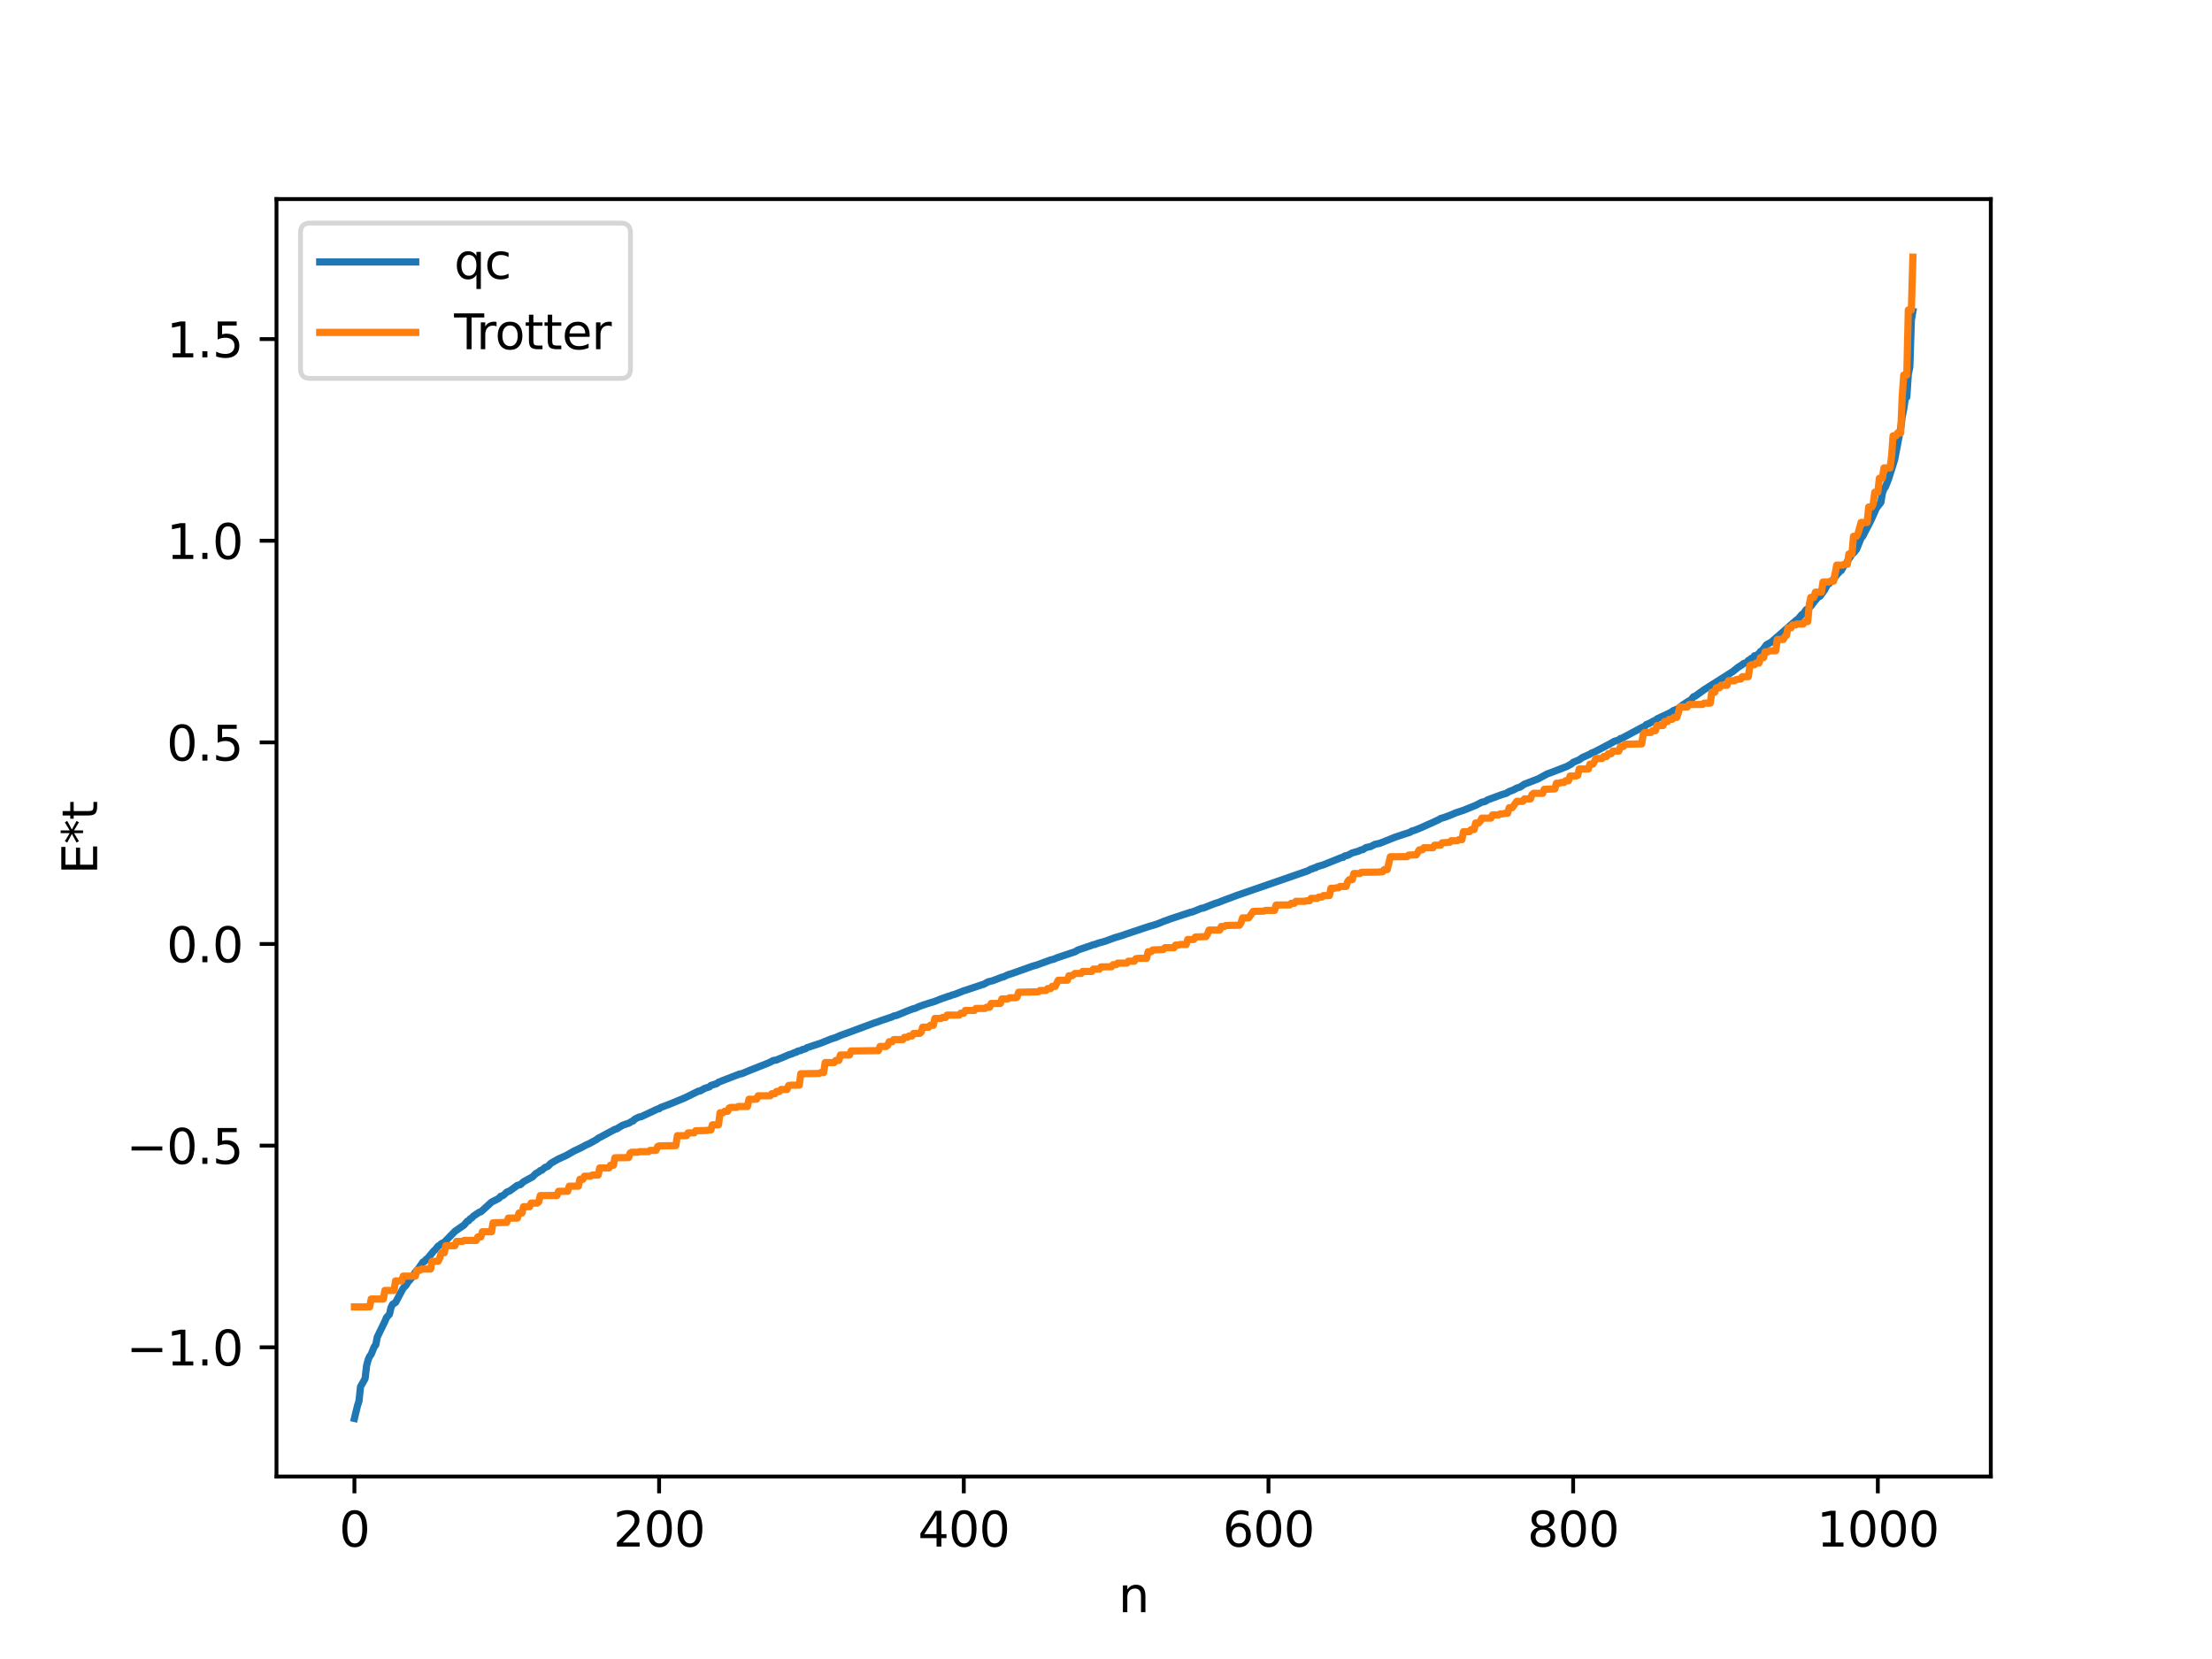 <?xml version="1.0" encoding="utf-8" standalone="no"?>
<!DOCTYPE svg PUBLIC "-//W3C//DTD SVG 1.1//EN"
  "http://www.w3.org/Graphics/SVG/1.1/DTD/svg11.dtd">
<svg xmlns:xlink="http://www.w3.org/1999/xlink" width="460.8pt" height="345.6pt" viewBox="0 0 460.8 345.6" xmlns="http://www.w3.org/2000/svg" version="1.1">
 <defs>
  <style type="text/css">*{stroke-linejoin: round; stroke-linecap: butt}</style>
 </defs>
 <g id="figure_1">
  <g id="patch_1">
   <path d="M 0 345.6 
L 460.8 345.6 
L 460.8 0 
L 0 0 
z
" style="fill: #ffffff"/>
  </g>
  <g id="axes_1">
   <g id="patch_2">
    <path d="M 57.6 307.584 
L 414.72 307.584 
L 414.72 41.472 
L 57.6 41.472 
z
" style="fill: #ffffff"/>
   </g>
   <g id="matplotlib.axis_1">
    <g id="xtick_1">
     <g id="line2d_1">
      <defs>
       <path id="m8c53fc6293" d="M 0 0 
L 0 3.5 
" style="stroke: #000000; stroke-width: 0.8"/>
      </defs>
      <g>
       <use xlink:href="#m8c53fc6293" x="73.833" y="307.584" style="stroke: #000000; stroke-width: 0.8"/>
      </g>
     </g>
     <g id="text_1">
      <!-- 0 -->
      <g transform="translate(70.651 322.182) scale(0.1 -0.1)">
       <defs>
        <path id="DejaVuSans-30" d="M 2034 4250 
Q 1547 4250 1301 3770 
Q 1056 3291 1056 2328 
Q 1056 1369 1301 889 
Q 1547 409 2034 409 
Q 2525 409 2770 889 
Q 3016 1369 3016 2328 
Q 3016 3291 2770 3770 
Q 2525 4250 2034 4250 
z
M 2034 4750 
Q 2819 4750 3233 4129 
Q 3647 3509 3647 2328 
Q 3647 1150 3233 529 
Q 2819 -91 2034 -91 
Q 1250 -91 836 529 
Q 422 1150 422 2328 
Q 422 3509 836 4129 
Q 1250 4750 2034 4750 
z
" transform="scale(0.016)"/>
       </defs>
       <use xlink:href="#DejaVuSans-30"/>
      </g>
     </g>
    </g>
    <g id="xtick_2">
     <g id="line2d_2">
      <g>
       <use xlink:href="#m8c53fc6293" x="137.304" y="307.584" style="stroke: #000000; stroke-width: 0.8"/>
      </g>
     </g>
     <g id="text_2">
      <!-- 200 -->
      <g transform="translate(127.76 322.182) scale(0.1 -0.1)">
       <defs>
        <path id="DejaVuSans-32" d="M 1228 531 
L 3431 531 
L 3431 0 
L 469 0 
L 469 531 
Q 828 903 1448 1529 
Q 2069 2156 2228 2338 
Q 2531 2678 2651 2914 
Q 2772 3150 2772 3378 
Q 2772 3750 2511 3984 
Q 2250 4219 1831 4219 
Q 1534 4219 1204 4116 
Q 875 4013 500 3803 
L 500 4441 
Q 881 4594 1212 4672 
Q 1544 4750 1819 4750 
Q 2544 4750 2975 4387 
Q 3406 4025 3406 3419 
Q 3406 3131 3298 2873 
Q 3191 2616 2906 2266 
Q 2828 2175 2409 1742 
Q 1991 1309 1228 531 
z
" transform="scale(0.016)"/>
       </defs>
       <use xlink:href="#DejaVuSans-32"/>
       <use xlink:href="#DejaVuSans-30" x="63.623"/>
       <use xlink:href="#DejaVuSans-30" x="127.246"/>
      </g>
     </g>
    </g>
    <g id="xtick_3">
     <g id="line2d_3">
      <g>
       <use xlink:href="#m8c53fc6293" x="200.775" y="307.584" style="stroke: #000000; stroke-width: 0.8"/>
      </g>
     </g>
     <g id="text_3">
      <!-- 400 -->
      <g transform="translate(191.231 322.182) scale(0.1 -0.1)">
       <defs>
        <path id="DejaVuSans-34" d="M 2419 4116 
L 825 1625 
L 2419 1625 
L 2419 4116 
z
M 2253 4666 
L 3047 4666 
L 3047 1625 
L 3713 1625 
L 3713 1100 
L 3047 1100 
L 3047 0 
L 2419 0 
L 2419 1100 
L 313 1100 
L 313 1709 
L 2253 4666 
z
" transform="scale(0.016)"/>
       </defs>
       <use xlink:href="#DejaVuSans-34"/>
       <use xlink:href="#DejaVuSans-30" x="63.623"/>
       <use xlink:href="#DejaVuSans-30" x="127.246"/>
      </g>
     </g>
    </g>
    <g id="xtick_4">
     <g id="line2d_4">
      <g>
       <use xlink:href="#m8c53fc6293" x="264.246" y="307.584" style="stroke: #000000; stroke-width: 0.8"/>
      </g>
     </g>
     <g id="text_4">
      <!-- 600 -->
      <g transform="translate(254.702 322.182) scale(0.1 -0.1)">
       <defs>
        <path id="DejaVuSans-36" d="M 2113 2584 
Q 1688 2584 1439 2293 
Q 1191 2003 1191 1497 
Q 1191 994 1439 701 
Q 1688 409 2113 409 
Q 2538 409 2786 701 
Q 3034 994 3034 1497 
Q 3034 2003 2786 2293 
Q 2538 2584 2113 2584 
z
M 3366 4563 
L 3366 3988 
Q 3128 4100 2886 4159 
Q 2644 4219 2406 4219 
Q 1781 4219 1451 3797 
Q 1122 3375 1075 2522 
Q 1259 2794 1537 2939 
Q 1816 3084 2150 3084 
Q 2853 3084 3261 2657 
Q 3669 2231 3669 1497 
Q 3669 778 3244 343 
Q 2819 -91 2113 -91 
Q 1303 -91 875 529 
Q 447 1150 447 2328 
Q 447 3434 972 4092 
Q 1497 4750 2381 4750 
Q 2619 4750 2861 4703 
Q 3103 4656 3366 4563 
z
" transform="scale(0.016)"/>
       </defs>
       <use xlink:href="#DejaVuSans-36"/>
       <use xlink:href="#DejaVuSans-30" x="63.623"/>
       <use xlink:href="#DejaVuSans-30" x="127.246"/>
      </g>
     </g>
    </g>
    <g id="xtick_5">
     <g id="line2d_5">
      <g>
       <use xlink:href="#m8c53fc6293" x="327.717" y="307.584" style="stroke: #000000; stroke-width: 0.8"/>
      </g>
     </g>
     <g id="text_5">
      <!-- 800 -->
      <g transform="translate(318.173 322.182) scale(0.1 -0.1)">
       <defs>
        <path id="DejaVuSans-38" d="M 2034 2216 
Q 1584 2216 1326 1975 
Q 1069 1734 1069 1313 
Q 1069 891 1326 650 
Q 1584 409 2034 409 
Q 2484 409 2743 651 
Q 3003 894 3003 1313 
Q 3003 1734 2745 1975 
Q 2488 2216 2034 2216 
z
M 1403 2484 
Q 997 2584 770 2862 
Q 544 3141 544 3541 
Q 544 4100 942 4425 
Q 1341 4750 2034 4750 
Q 2731 4750 3128 4425 
Q 3525 4100 3525 3541 
Q 3525 3141 3298 2862 
Q 3072 2584 2669 2484 
Q 3125 2378 3379 2068 
Q 3634 1759 3634 1313 
Q 3634 634 3220 271 
Q 2806 -91 2034 -91 
Q 1263 -91 848 271 
Q 434 634 434 1313 
Q 434 1759 690 2068 
Q 947 2378 1403 2484 
z
M 1172 3481 
Q 1172 3119 1398 2916 
Q 1625 2713 2034 2713 
Q 2441 2713 2670 2916 
Q 2900 3119 2900 3481 
Q 2900 3844 2670 4047 
Q 2441 4250 2034 4250 
Q 1625 4250 1398 4047 
Q 1172 3844 1172 3481 
z
" transform="scale(0.016)"/>
       </defs>
       <use xlink:href="#DejaVuSans-38"/>
       <use xlink:href="#DejaVuSans-30" x="63.623"/>
       <use xlink:href="#DejaVuSans-30" x="127.246"/>
      </g>
     </g>
    </g>
    <g id="xtick_6">
     <g id="line2d_6">
      <g>
       <use xlink:href="#m8c53fc6293" x="391.188" y="307.584" style="stroke: #000000; stroke-width: 0.8"/>
      </g>
     </g>
     <g id="text_6">
      <!-- 1000 -->
      <g transform="translate(378.463 322.182) scale(0.1 -0.1)">
       <defs>
        <path id="DejaVuSans-31" d="M 794 531 
L 1825 531 
L 1825 4091 
L 703 3866 
L 703 4441 
L 1819 4666 
L 2450 4666 
L 2450 531 
L 3481 531 
L 3481 0 
L 794 0 
L 794 531 
z
" transform="scale(0.016)"/>
       </defs>
       <use xlink:href="#DejaVuSans-31"/>
       <use xlink:href="#DejaVuSans-30" x="63.623"/>
       <use xlink:href="#DejaVuSans-30" x="127.246"/>
       <use xlink:href="#DejaVuSans-30" x="190.869"/>
      </g>
     </g>
    </g>
    <g id="text_7">
     <!-- n -->
     <g transform="translate(232.991 335.861) scale(0.1 -0.1)">
      <defs>
       <path id="DejaVuSans-6e" d="M 3513 2113 
L 3513 0 
L 2938 0 
L 2938 2094 
Q 2938 2591 2744 2837 
Q 2550 3084 2163 3084 
Q 1697 3084 1428 2787 
Q 1159 2491 1159 1978 
L 1159 0 
L 581 0 
L 581 3500 
L 1159 3500 
L 1159 2956 
Q 1366 3272 1645 3428 
Q 1925 3584 2291 3584 
Q 2894 3584 3203 3211 
Q 3513 2838 3513 2113 
z
" transform="scale(0.016)"/>
      </defs>
      <use xlink:href="#DejaVuSans-6e"/>
     </g>
    </g>
   </g>
   <g id="matplotlib.axis_2">
    <g id="ytick_1">
     <g id="line2d_7">
      <defs>
       <path id="mbe77c0ec76" d="M 0 0 
L -3.5 0 
" style="stroke: #000000; stroke-width: 0.8"/>
      </defs>
      <g>
       <use xlink:href="#mbe77c0ec76" x="57.6" y="280.659" style="stroke: #000000; stroke-width: 0.8"/>
      </g>
     </g>
     <g id="text_8">
      <!-- −1.0 -->
      <g transform="translate(26.317 284.458) scale(0.1 -0.1)">
       <defs>
        <path id="DejaVuSans-2212" d="M 678 2272 
L 4684 2272 
L 4684 1741 
L 678 1741 
L 678 2272 
z
" transform="scale(0.016)"/>
        <path id="DejaVuSans-2e" d="M 684 794 
L 1344 794 
L 1344 0 
L 684 0 
L 684 794 
z
" transform="scale(0.016)"/>
       </defs>
       <use xlink:href="#DejaVuSans-2212"/>
       <use xlink:href="#DejaVuSans-31" x="83.789"/>
       <use xlink:href="#DejaVuSans-2e" x="147.412"/>
       <use xlink:href="#DejaVuSans-30" x="179.199"/>
      </g>
     </g>
    </g>
    <g id="ytick_2">
     <g id="line2d_8">
      <g>
       <use xlink:href="#mbe77c0ec76" x="57.6" y="238.655" style="stroke: #000000; stroke-width: 0.8"/>
      </g>
     </g>
     <g id="text_9">
      <!-- −0.5 -->
      <g transform="translate(26.317 242.454) scale(0.1 -0.1)">
       <defs>
        <path id="DejaVuSans-35" d="M 691 4666 
L 3169 4666 
L 3169 4134 
L 1269 4134 
L 1269 2991 
Q 1406 3038 1543 3061 
Q 1681 3084 1819 3084 
Q 2600 3084 3056 2656 
Q 3513 2228 3513 1497 
Q 3513 744 3044 326 
Q 2575 -91 1722 -91 
Q 1428 -91 1123 -41 
Q 819 9 494 109 
L 494 744 
Q 775 591 1075 516 
Q 1375 441 1709 441 
Q 2250 441 2565 725 
Q 2881 1009 2881 1497 
Q 2881 1984 2565 2268 
Q 2250 2553 1709 2553 
Q 1456 2553 1204 2497 
Q 953 2441 691 2322 
L 691 4666 
z
" transform="scale(0.016)"/>
       </defs>
       <use xlink:href="#DejaVuSans-2212"/>
       <use xlink:href="#DejaVuSans-30" x="83.789"/>
       <use xlink:href="#DejaVuSans-2e" x="147.412"/>
       <use xlink:href="#DejaVuSans-35" x="179.199"/>
      </g>
     </g>
    </g>
    <g id="ytick_3">
     <g id="line2d_9">
      <g>
       <use xlink:href="#mbe77c0ec76" x="57.6" y="196.651" style="stroke: #000000; stroke-width: 0.8"/>
      </g>
     </g>
     <g id="text_10">
      <!-- 0.0 -->
      <g transform="translate(34.697 200.45) scale(0.1 -0.1)">
       <use xlink:href="#DejaVuSans-30"/>
       <use xlink:href="#DejaVuSans-2e" x="63.623"/>
       <use xlink:href="#DejaVuSans-30" x="95.41"/>
      </g>
     </g>
    </g>
    <g id="ytick_4">
     <g id="line2d_10">
      <g>
       <use xlink:href="#mbe77c0ec76" x="57.6" y="154.647" style="stroke: #000000; stroke-width: 0.8"/>
      </g>
     </g>
     <g id="text_11">
      <!-- 0.5 -->
      <g transform="translate(34.697 158.446) scale(0.1 -0.1)">
       <use xlink:href="#DejaVuSans-30"/>
       <use xlink:href="#DejaVuSans-2e" x="63.623"/>
       <use xlink:href="#DejaVuSans-35" x="95.41"/>
      </g>
     </g>
    </g>
    <g id="ytick_5">
     <g id="line2d_11">
      <g>
       <use xlink:href="#mbe77c0ec76" x="57.6" y="112.643" style="stroke: #000000; stroke-width: 0.8"/>
      </g>
     </g>
     <g id="text_12">
      <!-- 1.0 -->
      <g transform="translate(34.697 116.442) scale(0.1 -0.1)">
       <use xlink:href="#DejaVuSans-31"/>
       <use xlink:href="#DejaVuSans-2e" x="63.623"/>
       <use xlink:href="#DejaVuSans-30" x="95.41"/>
      </g>
     </g>
    </g>
    <g id="ytick_6">
     <g id="line2d_12">
      <g>
       <use xlink:href="#mbe77c0ec76" x="57.6" y="70.639" style="stroke: #000000; stroke-width: 0.8"/>
      </g>
     </g>
     <g id="text_13">
      <!-- 1.5 -->
      <g transform="translate(34.697 74.438) scale(0.1 -0.1)">
       <use xlink:href="#DejaVuSans-31"/>
       <use xlink:href="#DejaVuSans-2e" x="63.623"/>
       <use xlink:href="#DejaVuSans-35" x="95.41"/>
      </g>
     </g>
    </g>
    <g id="text_14">
     <!-- E*t -->
     <g transform="translate(20.238 182.148) rotate(-90) scale(0.1 -0.1)">
      <defs>
       <path id="DejaVuSans-45" d="M 628 4666 
L 3578 4666 
L 3578 4134 
L 1259 4134 
L 1259 2753 
L 3481 2753 
L 3481 2222 
L 1259 2222 
L 1259 531 
L 3634 531 
L 3634 0 
L 628 0 
L 628 4666 
z
" transform="scale(0.016)"/>
       <path id="DejaVuSans-2a" d="M 3009 3897 
L 1888 3291 
L 3009 2681 
L 2828 2375 
L 1778 3009 
L 1778 1831 
L 1422 1831 
L 1422 3009 
L 372 2375 
L 191 2681 
L 1313 3291 
L 191 3897 
L 372 4206 
L 1422 3572 
L 1422 4750 
L 1778 4750 
L 1778 3572 
L 2828 4206 
L 3009 3897 
z
" transform="scale(0.016)"/>
       <path id="DejaVuSans-74" d="M 1172 4494 
L 1172 3500 
L 2356 3500 
L 2356 3053 
L 1172 3053 
L 1172 1153 
Q 1172 725 1289 603 
Q 1406 481 1766 481 
L 2356 481 
L 2356 0 
L 1766 0 
Q 1100 0 847 248 
Q 594 497 594 1153 
L 594 3053 
L 172 3053 
L 172 3500 
L 594 3500 
L 594 4494 
L 1172 4494 
z
" transform="scale(0.016)"/>
      </defs>
      <use xlink:href="#DejaVuSans-45"/>
      <use xlink:href="#DejaVuSans-2a" x="63.184"/>
      <use xlink:href="#DejaVuSans-74" x="113.184"/>
     </g>
    </g>
   </g>
   <g id="line2d_13">
    <path d="M 73.833 295.488 
L 74.467 292.871 
L 74.785 291.866 
L 75.102 288.877 
L 76.054 287.203 
L 76.372 284.473 
L 76.689 283.266 
L 77.006 282.555 
L 77.324 282.126 
L 77.958 280.554 
L 78.276 280.177 
L 78.593 278.526 
L 80.18 275.262 
L 80.497 274.492 
L 81.132 273.78 
L 81.449 272.407 
L 81.767 271.73 
L 82.401 271.324 
L 83.036 270.134 
L 83.988 268.358 
L 84.623 267.687 
L 84.94 267.146 
L 85.892 266.04 
L 86.527 264.993 
L 87.162 264.282 
L 88.114 262.903 
L 88.431 262.796 
L 88.748 262.351 
L 89.066 262.167 
L 90.335 260.624 
L 90.653 260.351 
L 91.287 259.57 
L 91.605 259.429 
L 91.922 259.087 
L 92.557 258.783 
L 94.778 256.502 
L 96.682 255.188 
L 97.317 254.424 
L 97.634 254.302 
L 97.952 253.888 
L 98.269 253.737 
L 98.586 253.367 
L 99.221 252.939 
L 99.856 252.518 
L 100.173 252.442 
L 102.395 250.423 
L 103.981 249.608 
L 104.299 249.203 
L 104.616 249.136 
L 104.934 248.947 
L 105.568 248.338 
L 106.203 248.084 
L 107.79 246.924 
L 108.424 246.773 
L 109.059 246.179 
L 110.963 245.147 
L 111.598 244.492 
L 112.233 244.137 
L 112.55 243.844 
L 112.867 243.795 
L 113.502 243.214 
L 114.137 242.966 
L 114.772 242.324 
L 116.358 241.425 
L 117.945 240.711 
L 119.532 239.803 
L 121.119 239.055 
L 122.071 238.531 
L 122.705 238.263 
L 124.292 237.387 
L 124.61 237.116 
L 125.244 236.801 
L 125.879 236.449 
L 126.514 236.113 
L 128.1 235.261 
L 128.418 235.188 
L 129.687 234.419 
L 130.639 234.083 
L 130.957 233.998 
L 131.591 233.617 
L 131.909 233.504 
L 132.226 233.131 
L 133.178 232.673 
L 133.496 232.661 
L 135.4 231.773 
L 136.986 231.025 
L 137.304 230.975 
L 137.621 230.714 
L 139.525 230.003 
L 142.699 228.687 
L 145.555 227.276 
L 145.872 227.253 
L 146.824 226.722 
L 147.777 226.421 
L 148.094 226.12 
L 149.363 225.718 
L 149.681 225.437 
L 154.124 223.713 
L 154.441 223.7 
L 156.345 222.911 
L 159.836 221.531 
L 160.471 221.251 
L 161.105 220.908 
L 161.74 220.832 
L 162.375 220.545 
L 163.01 220.299 
L 164.279 219.744 
L 164.914 219.554 
L 165.548 219.257 
L 165.866 219.209 
L 166.183 218.969 
L 166.818 218.84 
L 167.135 218.653 
L 167.77 218.504 
L 168.087 218.257 
L 170.943 217.316 
L 173.165 216.422 
L 174.117 216.125 
L 175.069 215.702 
L 176.656 215.133 
L 182.051 213.131 
L 183.003 212.815 
L 183.638 212.576 
L 185.859 211.829 
L 186.177 211.649 
L 186.811 211.517 
L 187.446 211.251 
L 189.35 210.469 
L 190.302 210.122 
L 190.62 210.065 
L 191.254 209.763 
L 191.889 209.52 
L 192.841 209.193 
L 193.476 208.989 
L 194.745 208.606 
L 196.015 208.087 
L 196.649 207.876 
L 197.601 207.527 
L 197.919 207.482 
L 198.236 207.306 
L 198.871 207.143 
L 200.775 206.395 
L 201.41 206.204 
L 204.583 205.126 
L 204.9 205.057 
L 205.853 204.531 
L 206.805 204.299 
L 208.709 203.565 
L 209.026 203.508 
L 209.978 203.057 
L 210.93 202.764 
L 214.104 201.63 
L 215.056 201.291 
L 216.008 201.016 
L 218.864 199.972 
L 219.499 199.829 
L 220.134 199.544 
L 223.942 198.27 
L 224.577 197.892 
L 227.115 197.037 
L 227.75 196.786 
L 228.067 196.76 
L 228.702 196.495 
L 230.289 196.057 
L 232.193 195.35 
L 233.78 194.876 
L 234.415 194.645 
L 239.492 192.947 
L 240.127 192.788 
L 241.079 192.47 
L 241.714 192.227 
L 242.348 191.96 
L 243.935 191.384 
L 248.061 190.027 
L 248.378 189.978 
L 249.33 189.6 
L 250.282 189.2 
L 250.6 189.189 
L 253.139 188.192 
L 253.773 188.009 
L 255.043 187.504 
L 256.312 187.037 
L 257.581 186.555 
L 272.497 181.39 
L 273.132 181.026 
L 273.449 180.982 
L 273.767 180.787 
L 274.084 180.763 
L 274.401 180.532 
L 275.671 180.165 
L 279.479 178.63 
L 279.796 178.605 
L 280.114 178.312 
L 280.748 178.181 
L 281.7 177.675 
L 282.97 177.319 
L 283.605 177.027 
L 283.922 176.992 
L 284.557 176.56 
L 285.509 176.361 
L 286.461 175.878 
L 287.413 175.682 
L 290.586 174.413 
L 291.539 174.093 
L 292.808 173.674 
L 293.76 173.372 
L 294.077 173.131 
L 294.712 172.959 
L 295.981 172.448 
L 297.568 171.729 
L 298.203 171.458 
L 298.838 171.155 
L 299.79 170.721 
L 300.107 170.505 
L 300.742 170.326 
L 302.011 169.867 
L 303.281 169.324 
L 304.867 168.802 
L 307.406 167.774 
L 308.676 167.114 
L 309.31 166.982 
L 309.945 166.605 
L 312.801 165.552 
L 313.753 165.273 
L 314.388 164.888 
L 315.34 164.532 
L 315.975 164.161 
L 316.61 163.994 
L 317.562 163.356 
L 320.418 162.257 
L 322.322 161.215 
L 322.957 160.998 
L 326.448 159.645 
L 327.4 159.108 
L 327.717 158.812 
L 328.986 158.275 
L 329.621 157.816 
L 331.208 157.11 
L 331.525 156.884 
L 332.16 156.649 
L 335.334 154.979 
L 336.286 154.435 
L 337.238 154.143 
L 337.555 153.855 
L 337.872 153.793 
L 342.315 151.407 
L 342.633 151.322 
L 342.95 150.947 
L 343.585 150.708 
L 344.537 150.16 
L 344.854 150.092 
L 345.172 149.766 
L 348.028 148.421 
L 348.662 147.996 
L 349.615 147.624 
L 350.567 146.838 
L 351.836 146.017 
L 352.153 145.907 
L 352.788 145.142 
L 353.105 145.05 
L 355.01 143.673 
L 361.039 139.854 
L 361.991 139.065 
L 362.943 138.456 
L 363.261 138.195 
L 363.896 138.019 
L 364.213 137.581 
L 364.53 137.434 
L 364.848 137.136 
L 365.165 137.104 
L 365.482 136.609 
L 365.8 136.586 
L 366.434 136.167 
L 366.752 135.699 
L 367.069 135.556 
L 368.021 134.291 
L 368.973 133.782 
L 374.051 129.338 
L 374.686 128.839 
L 375.32 128.052 
L 375.638 127.891 
L 376.272 126.999 
L 376.59 126.934 
L 377.224 126.272 
L 378.177 125.053 
L 378.811 124.325 
L 379.129 124.223 
L 380.081 122.933 
L 380.715 121.747 
L 381.033 121.569 
L 381.35 121.17 
L 381.667 120.986 
L 382.62 119.76 
L 383.254 119.058 
L 383.572 118.851 
L 384.206 117.72 
L 384.524 117.447 
L 385.793 115.451 
L 386.11 115.219 
L 386.745 114.456 
L 387.697 112.086 
L 388.015 111.758 
L 389.601 108.698 
L 390.236 107.339 
L 390.871 105.874 
L 391.823 104.658 
L 392.14 102.707 
L 392.458 101.857 
L 392.775 101.413 
L 393.41 99.812 
L 394.679 95.796 
L 395.948 89.206 
L 396.266 86.781 
L 396.583 85.24 
L 396.9 83.086 
L 397.218 82.739 
L 397.535 77.963 
L 397.853 76.42 
L 398.17 66.7 
L 398.487 64.879 
L 398.487 64.879 
" clip-path="url(#p3e19266a0a)" style="fill: none; stroke: #1f77b4; stroke-width: 1.5; stroke-linecap: square"/>
   </g>
   <g id="line2d_14">
    <path d="M 73.833 272.258 
L 77.006 272.258 
L 77.324 270.613 
L 79.862 270.613 
L 80.18 268.819 
L 82.084 268.819 
L 82.401 266.835 
L 83.671 266.835 
L 83.988 265.84 
L 86.527 265.84 
L 86.844 264.608 
L 87.479 264.608 
L 87.796 264.362 
L 89.7 264.362 
L 90.018 262.749 
L 91.287 262.749 
L 91.605 262.049 
L 91.922 260.973 
L 92.557 260.973 
L 92.874 259.494 
L 94.778 259.494 
L 95.096 258.612 
L 96.365 258.612 
L 96.682 258.406 
L 99.221 258.406 
L 99.539 257.67 
L 100.173 257.67 
L 100.491 256.599 
L 102.395 256.599 
L 102.712 254.734 
L 105.568 254.645 
L 105.886 253.754 
L 107.79 253.754 
L 108.107 252.697 
L 108.742 252.697 
L 109.059 251.377 
L 110.329 251.377 
L 110.646 250.626 
L 111.915 250.626 
L 112.233 250.375 
L 112.55 249.056 
L 116.041 249.039 
L 116.358 248.17 
L 118.262 248.17 
L 118.58 247.103 
L 120.484 247.103 
L 120.801 245.664 
L 121.436 245.664 
L 121.753 245.018 
L 123.023 245.018 
L 123.34 244.793 
L 124.61 244.793 
L 124.927 243.32 
L 126.831 243.32 
L 127.148 242.748 
L 127.783 242.748 
L 128.1 241.184 
L 130.957 241.148 
L 131.274 240.201 
L 131.591 240.032 
L 132.861 240.032 
L 133.178 239.912 
L 135.082 239.912 
L 135.4 239.648 
L 136.669 239.648 
L 136.986 238.849 
L 137.304 238.708 
L 140.795 238.655 
L 141.112 236.581 
L 143.016 236.581 
L 143.334 236.008 
L 144.603 236.008 
L 144.92 235.555 
L 147.142 235.502 
L 147.777 235.396 
L 148.094 235.396 
L 148.411 234.316 
L 149.681 234.316 
L 149.998 231.81 
L 150.633 231.81 
L 150.95 231.507 
L 151.585 231.507 
L 151.902 230.823 
L 152.22 230.69 
L 153.489 230.69 
L 153.806 230.504 
L 155.71 230.504 
L 156.028 228.985 
L 157.615 228.979 
L 157.932 228.271 
L 160.471 228.271 
L 160.788 227.842 
L 161.423 227.842 
L 161.74 227.378 
L 162.375 227.378 
L 162.692 226.961 
L 163.962 226.961 
L 164.279 226.133 
L 164.914 226.061 
L 166.5 226.061 
L 166.818 223.68 
L 170.626 223.626 
L 170.943 223.452 
L 171.578 223.452 
L 171.896 221.352 
L 173.8 221.352 
L 174.117 220.901 
L 174.752 220.901 
L 175.069 219.77 
L 176.973 219.77 
L 177.291 218.942 
L 183.003 218.862 
L 183.32 217.995 
L 184.59 217.995 
L 184.907 217.785 
L 185.224 217.011 
L 185.859 217.011 
L 186.177 216.57 
L 188.081 216.57 
L 188.398 216.1 
L 189.033 216.1 
L 189.35 215.817 
L 189.985 215.817 
L 190.302 215.291 
L 191.572 215.291 
L 191.889 215.03 
L 192.206 213.985 
L 193.476 213.985 
L 193.793 213.586 
L 194.428 213.586 
L 194.745 212.165 
L 196.015 212.165 
L 196.332 211.954 
L 196.967 211.954 
L 197.284 211.469 
L 199.823 211.469 
L 200.14 211.07 
L 200.775 211.07 
L 201.092 210.489 
L 202.996 210.489 
L 203.314 210.073 
L 205.218 210.073 
L 205.535 209.817 
L 206.17 209.817 
L 206.487 209.039 
L 208.391 209.039 
L 208.709 208.092 
L 209.978 208.092 
L 210.296 207.849 
L 211.565 207.849 
L 211.882 207.701 
L 212.2 206.696 
L 216.325 206.61 
L 216.643 206.335 
L 217.912 206.335 
L 218.229 205.949 
L 218.864 205.949 
L 219.181 205.483 
L 219.816 205.483 
L 220.451 204.204 
L 222.355 204.204 
L 222.672 203.27 
L 223.307 203.27 
L 223.942 202.793 
L 225.211 202.793 
L 225.529 202.371 
L 227.433 202.371 
L 227.75 201.886 
L 229.02 201.886 
L 229.337 201.424 
L 231.558 201.387 
L 231.876 200.96 
L 232.51 200.96 
L 232.828 200.635 
L 234.732 200.635 
L 235.049 200.236 
L 236.319 200.236 
L 236.636 199.703 
L 237.271 199.633 
L 238.858 199.633 
L 239.175 198.263 
L 239.81 198.263 
L 240.127 197.901 
L 242.348 197.795 
L 242.666 197.425 
L 244.57 197.425 
L 244.887 196.884 
L 245.522 196.884 
L 245.839 196.75 
L 247.109 196.75 
L 247.426 195.711 
L 248.696 195.711 
L 249.013 195.193 
L 251.234 195.108 
L 251.552 194.569 
L 251.869 193.752 
L 254.091 193.738 
L 254.408 193.01 
L 255.043 193.01 
L 255.36 192.796 
L 258.216 192.736 
L 258.534 192.204 
L 258.851 191.209 
L 260.12 191.209 
L 261.072 189.859 
L 263.294 189.801 
L 263.611 189.658 
L 265.515 189.658 
L 265.833 188.536 
L 268.689 188.509 
L 269.006 188.174 
L 269.641 188.174 
L 269.958 187.758 
L 271.862 187.758 
L 272.18 187.635 
L 272.815 187.635 
L 273.132 187.149 
L 274.401 187.149 
L 274.719 186.878 
L 275.353 186.878 
L 275.671 186.568 
L 276.94 186.568 
L 277.258 185.051 
L 277.892 185.051 
L 278.527 184.94 
L 278.844 184.94 
L 279.162 184.664 
L 280.431 184.664 
L 280.748 183.631 
L 281.066 183.251 
L 281.7 183.251 
L 282.018 181.974 
L 283.287 181.974 
L 283.605 181.712 
L 287.096 181.677 
L 287.73 181.594 
L 288.048 181.594 
L 288.365 181.146 
L 289 181.146 
L 289.634 178.471 
L 293.125 178.46 
L 293.443 178.132 
L 294.395 178.086 
L 295.029 178.086 
L 295.664 177.033 
L 296.299 177.033 
L 296.616 176.601 
L 298.52 176.601 
L 298.838 176.06 
L 300.107 176.06 
L 300.424 175.575 
L 302.011 175.469 
L 302.329 175.137 
L 303.598 175.137 
L 303.915 174.912 
L 304.55 174.912 
L 304.867 173.246 
L 306.137 173.246 
L 306.454 172.819 
L 307.089 172.819 
L 307.406 171.439 
L 308.041 171.439 
L 308.358 171.1 
L 308.676 170.435 
L 310.58 170.435 
L 310.897 169.775 
L 312.167 169.775 
L 312.484 169.554 
L 313.119 169.554 
L 313.436 169.423 
L 314.071 169.423 
L 314.388 168.261 
L 315.023 168.261 
L 315.975 166.935 
L 317.244 166.935 
L 317.562 166.424 
L 318.831 166.424 
L 319.148 165.511 
L 319.466 165.266 
L 321.37 165.266 
L 321.687 164.427 
L 323.909 164.341 
L 324.226 163.166 
L 324.861 163.166 
L 325.178 163.004 
L 325.813 163.004 
L 326.13 162.643 
L 326.765 162.643 
L 327.082 161.66 
L 328.352 161.66 
L 328.669 161.527 
L 328.986 160.184 
L 330.891 160.184 
L 331.208 159.178 
L 331.843 159.178 
L 332.477 158.011 
L 333.747 158.011 
L 334.064 157.581 
L 334.699 157.581 
L 335.016 157.019 
L 335.651 157.019 
L 335.968 156.464 
L 337.238 156.464 
L 337.555 155.512 
L 338.19 155.512 
L 338.507 155.04 
L 341.998 154.966 
L 342.315 152.893 
L 342.633 152.596 
L 343.902 152.596 
L 344.22 152.22 
L 344.854 152.22 
L 345.172 151.139 
L 346.441 151.139 
L 346.758 150.312 
L 347.393 150.312 
L 347.71 149.849 
L 348.345 149.849 
L 348.662 149.448 
L 349.297 149.448 
L 349.615 148.575 
L 349.932 147.278 
L 351.519 147.269 
L 351.836 146.763 
L 354.692 146.746 
L 355.01 146.48 
L 356.279 146.48 
L 356.596 144.198 
L 357.231 144.198 
L 357.548 143.267 
L 358.183 143.267 
L 358.5 142.762 
L 359.77 142.762 
L 360.087 141.809 
L 361.357 141.809 
L 361.674 141.564 
L 362.309 141.473 
L 362.626 141.473 
L 362.943 140.965 
L 364.213 140.965 
L 364.53 138.657 
L 364.848 138.487 
L 365.482 138.487 
L 365.8 138.129 
L 366.434 138.129 
L 366.752 136.983 
L 367.386 136.983 
L 367.704 135.782 
L 368.339 135.782 
L 368.656 135.569 
L 369.925 135.569 
L 370.243 133.21 
L 371.512 133.21 
L 371.829 132.577 
L 372.147 132.385 
L 372.464 130.798 
L 373.099 130.798 
L 373.416 130.194 
L 374.051 130.194 
L 374.368 129.998 
L 375.638 129.998 
L 375.955 129.49 
L 376.59 129.49 
L 376.907 125.885 
L 377.224 124.443 
L 377.859 124.443 
L 378.177 123.364 
L 379.446 123.364 
L 379.763 121.239 
L 381.033 121.239 
L 381.35 121.055 
L 381.985 121.055 
L 382.62 117.714 
L 383.889 117.714 
L 384.206 117.554 
L 384.841 117.554 
L 385.158 115.394 
L 385.793 115.394 
L 386.11 111.717 
L 386.745 111.717 
L 387.062 111.14 
L 387.697 108.829 
L 388.967 108.829 
L 389.284 105.616 
L 389.919 105.616 
L 390.236 104.92 
L 390.553 102.533 
L 391.188 102.533 
L 391.505 99.622 
L 392.14 99.622 
L 392.458 97.481 
L 393.727 97.481 
L 394.044 95.116 
L 394.362 90.784 
L 394.996 90.784 
L 395.314 90.191 
L 395.948 90.191 
L 396.266 82.528 
L 396.583 78.131 
L 397.218 78.131 
L 397.535 64.568 
L 398.17 64.568 
L 398.487 53.568 
L 398.487 53.568 
" clip-path="url(#p3e19266a0a)" style="fill: none; stroke: #ff7f0e; stroke-width: 1.5; stroke-linecap: square"/>
   </g>
   <g id="patch_3">
    <path d="M 57.6 307.584 
L 57.6 41.472 
" style="fill: none; stroke: #000000; stroke-width: 0.8; stroke-linejoin: miter; stroke-linecap: square"/>
   </g>
   <g id="patch_4">
    <path d="M 414.72 307.584 
L 414.72 41.472 
" style="fill: none; stroke: #000000; stroke-width: 0.8; stroke-linejoin: miter; stroke-linecap: square"/>
   </g>
   <g id="patch_5">
    <path d="M 57.6 307.584 
L 414.72 307.584 
" style="fill: none; stroke: #000000; stroke-width: 0.8; stroke-linejoin: miter; stroke-linecap: square"/>
   </g>
   <g id="patch_6">
    <path d="M 57.6 41.472 
L 414.72 41.472 
" style="fill: none; stroke: #000000; stroke-width: 0.8; stroke-linejoin: miter; stroke-linecap: square"/>
   </g>
   <g id="legend_1">
    <g id="patch_7">
     <path d="M 64.6 78.828 
L 129.342 78.828 
Q 131.342 78.828 131.342 76.828 
L 131.342 48.472 
Q 131.342 46.472 129.342 46.472 
L 64.6 46.472 
Q 62.6 46.472 62.6 48.472 
L 62.6 76.828 
Q 62.6 78.828 64.6 78.828 
z
" style="fill: #ffffff; opacity: 0.8; stroke: #cccccc; stroke-linejoin: miter"/>
    </g>
    <g id="line2d_15">
     <path d="M 66.6 54.57 
L 76.6 54.57 
L 86.6 54.57 
" style="fill: none; stroke: #1f77b4; stroke-width: 1.5; stroke-linecap: square"/>
    </g>
    <g id="text_15">
     <!-- qc -->
     <g transform="translate(94.6 58.07) scale(0.1 -0.1)">
      <defs>
       <path id="DejaVuSans-71" d="M 947 1747 
Q 947 1113 1208 752 
Q 1469 391 1925 391 
Q 2381 391 2643 752 
Q 2906 1113 2906 1747 
Q 2906 2381 2643 2742 
Q 2381 3103 1925 3103 
Q 1469 3103 1208 2742 
Q 947 2381 947 1747 
z
M 2906 525 
Q 2725 213 2448 61 
Q 2172 -91 1784 -91 
Q 1150 -91 751 415 
Q 353 922 353 1747 
Q 353 2572 751 3078 
Q 1150 3584 1784 3584 
Q 2172 3584 2448 3432 
Q 2725 3281 2906 2969 
L 2906 3500 
L 3481 3500 
L 3481 -1331 
L 2906 -1331 
L 2906 525 
z
" transform="scale(0.016)"/>
       <path id="DejaVuSans-63" d="M 3122 3366 
L 3122 2828 
Q 2878 2963 2633 3030 
Q 2388 3097 2138 3097 
Q 1578 3097 1268 2742 
Q 959 2388 959 1747 
Q 959 1106 1268 751 
Q 1578 397 2138 397 
Q 2388 397 2633 464 
Q 2878 531 3122 666 
L 3122 134 
Q 2881 22 2623 -34 
Q 2366 -91 2075 -91 
Q 1284 -91 818 406 
Q 353 903 353 1747 
Q 353 2603 823 3093 
Q 1294 3584 2113 3584 
Q 2378 3584 2631 3529 
Q 2884 3475 3122 3366 
z
" transform="scale(0.016)"/>
      </defs>
      <use xlink:href="#DejaVuSans-71"/>
      <use xlink:href="#DejaVuSans-63" x="63.477"/>
     </g>
    </g>
    <g id="line2d_16">
     <path d="M 66.6 69.249 
L 76.6 69.249 
L 86.6 69.249 
" style="fill: none; stroke: #ff7f0e; stroke-width: 1.5; stroke-linecap: square"/>
    </g>
    <g id="text_16">
     <!-- Trotter -->
     <g transform="translate(94.6 72.749) scale(0.1 -0.1)">
      <defs>
       <path id="DejaVuSans-54" d="M -19 4666 
L 3928 4666 
L 3928 4134 
L 2272 4134 
L 2272 0 
L 1638 0 
L 1638 4134 
L -19 4134 
L -19 4666 
z
" transform="scale(0.016)"/>
       <path id="DejaVuSans-72" d="M 2631 2963 
Q 2534 3019 2420 3045 
Q 2306 3072 2169 3072 
Q 1681 3072 1420 2755 
Q 1159 2438 1159 1844 
L 1159 0 
L 581 0 
L 581 3500 
L 1159 3500 
L 1159 2956 
Q 1341 3275 1631 3429 
Q 1922 3584 2338 3584 
Q 2397 3584 2469 3576 
Q 2541 3569 2628 3553 
L 2631 2963 
z
" transform="scale(0.016)"/>
       <path id="DejaVuSans-6f" d="M 1959 3097 
Q 1497 3097 1228 2736 
Q 959 2375 959 1747 
Q 959 1119 1226 758 
Q 1494 397 1959 397 
Q 2419 397 2687 759 
Q 2956 1122 2956 1747 
Q 2956 2369 2687 2733 
Q 2419 3097 1959 3097 
z
M 1959 3584 
Q 2709 3584 3137 3096 
Q 3566 2609 3566 1747 
Q 3566 888 3137 398 
Q 2709 -91 1959 -91 
Q 1206 -91 779 398 
Q 353 888 353 1747 
Q 353 2609 779 3096 
Q 1206 3584 1959 3584 
z
" transform="scale(0.016)"/>
       <path id="DejaVuSans-65" d="M 3597 1894 
L 3597 1613 
L 953 1613 
Q 991 1019 1311 708 
Q 1631 397 2203 397 
Q 2534 397 2845 478 
Q 3156 559 3463 722 
L 3463 178 
Q 3153 47 2828 -22 
Q 2503 -91 2169 -91 
Q 1331 -91 842 396 
Q 353 884 353 1716 
Q 353 2575 817 3079 
Q 1281 3584 2069 3584 
Q 2775 3584 3186 3129 
Q 3597 2675 3597 1894 
z
M 3022 2063 
Q 3016 2534 2758 2815 
Q 2500 3097 2075 3097 
Q 1594 3097 1305 2825 
Q 1016 2553 972 2059 
L 3022 2063 
z
" transform="scale(0.016)"/>
      </defs>
      <use xlink:href="#DejaVuSans-54"/>
      <use xlink:href="#DejaVuSans-72" x="46.334"/>
      <use xlink:href="#DejaVuSans-6f" x="85.197"/>
      <use xlink:href="#DejaVuSans-74" x="146.379"/>
      <use xlink:href="#DejaVuSans-74" x="185.588"/>
      <use xlink:href="#DejaVuSans-65" x="224.797"/>
      <use xlink:href="#DejaVuSans-72" x="286.32"/>
     </g>
    </g>
   </g>
  </g>
 </g>
 <defs>
  <clipPath id="p3e19266a0a">
   <rect x="57.6" y="41.472" width="357.12" height="266.112"/>
  </clipPath>
 </defs>
</svg>
